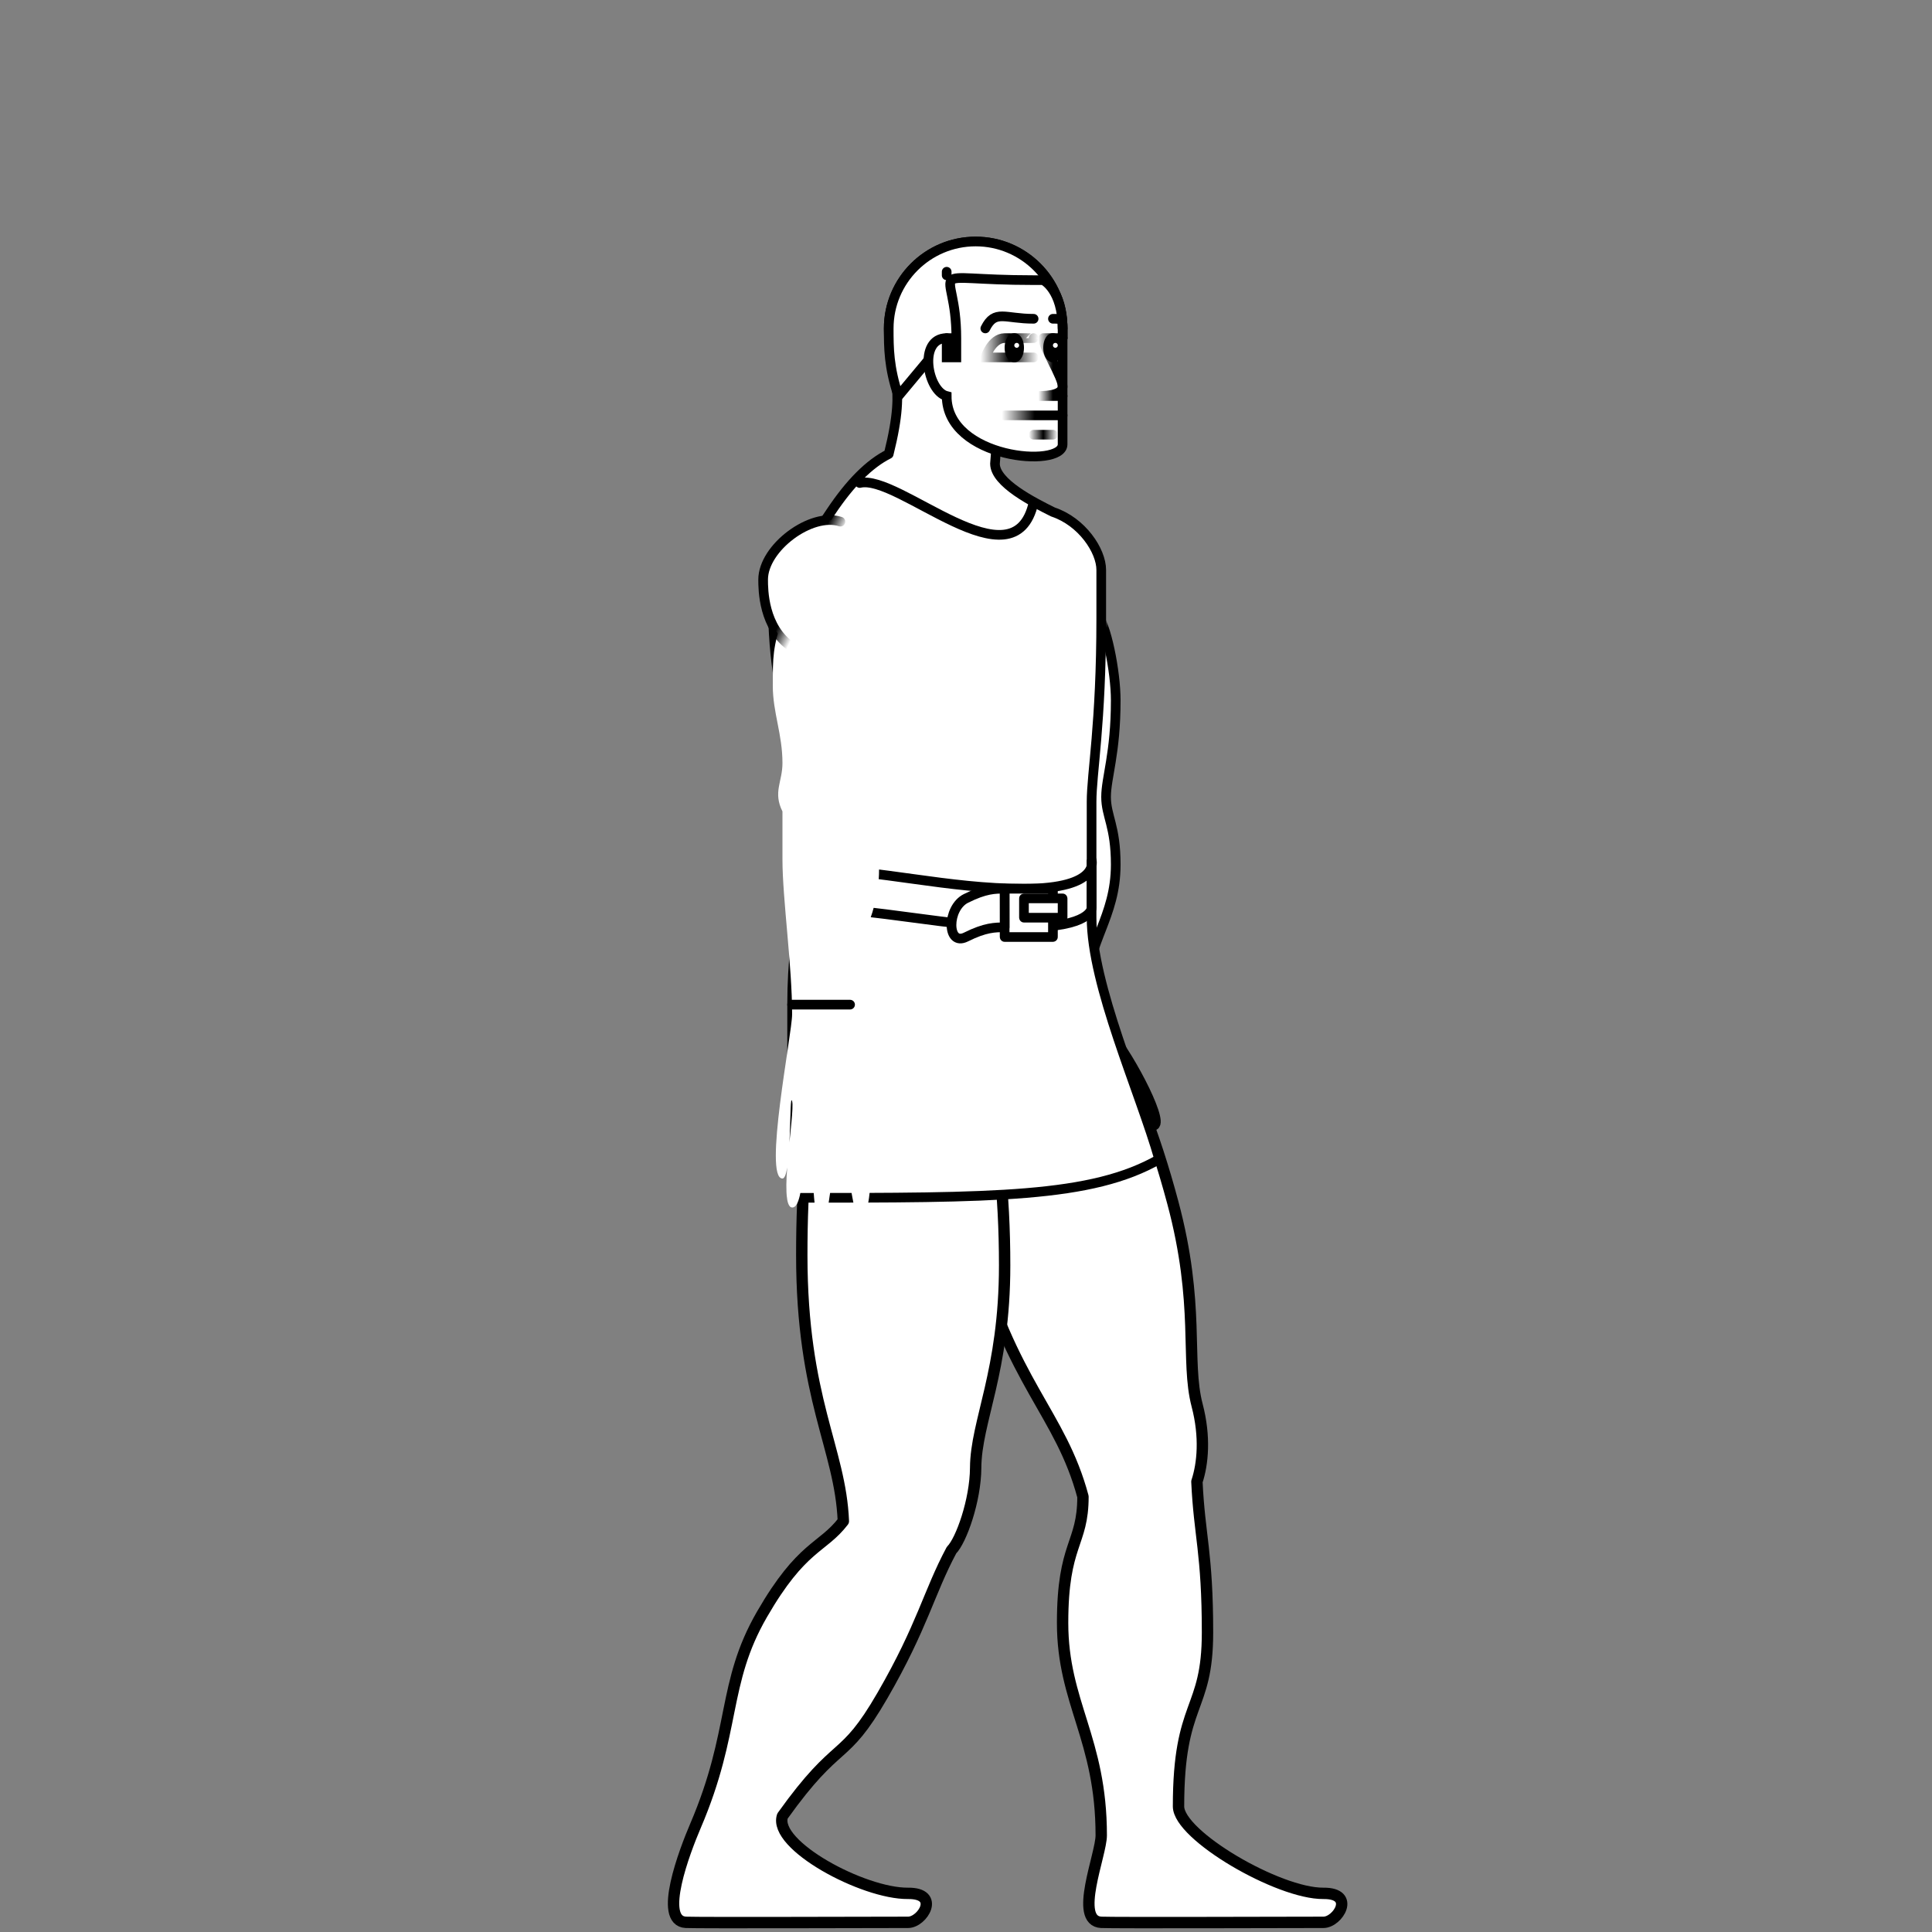 <?xml version="1.0" encoding="UTF-8" standalone="no"?>
<!-- Created with Inkscape (http://www.inkscape.org/) -->
<svg
   xmlns:dc="http://purl.org/dc/elements/1.1/"
   xmlns:cc="http://web.resource.org/cc/"
   xmlns:rdf="http://www.w3.org/1999/02/22-rdf-syntax-ns#"
   xmlns:svg="http://www.w3.org/2000/svg"
   xmlns="http://www.w3.org/2000/svg"
   xmlns:xlink="http://www.w3.org/1999/xlink"
   xmlns:sodipodi="http://sodipodi.sourceforge.net/DTD/sodipodi-0.dtd"
   xmlns:inkscape="http://www.inkscape.org/namespaces/inkscape"
   width="7086.614"
   height="7086.614"
   id="svg2"
   sodipodi:version="0.32"
   inkscape:version="0.45.1"
   version="1.0"
   sodipodi:docbase="C:\Documents and Settings\Seth Galbraith\My Documents\My Pictures"
   sodipodi:docname="full-body-man-healthy.svg"
   inkscape:output_extension="org.inkscape.output.svg.inkscape"
   inkscape:export-filename="C:\Documents and Settings\Seth Galbraith\My Documents\My Pictures\full-body-man-healthy.png"
   inkscape:export-xdpi="2.5400002"
   inkscape:export-ydpi="2.5400002">
  <rect width="100%" height="100%" fill="#808080" stroke="none"/>
  <defs
     id="defs4">
    <linearGradient
       id="linearGradient27559">
      <stop
         style="stop-color:#000000;stop-opacity:1;"
         offset="0"
         id="stop27561" />
      <stop
         style="stop-color:#000000;stop-opacity:0;"
         offset="1"
         id="stop27563" />
    </linearGradient>
    <linearGradient
       inkscape:collect="always"
       id="linearGradient27551">
      <stop
         style="stop-color:#000000;stop-opacity:1;"
         offset="0"
         id="stop27553" />
      <stop
         style="stop-color:#000000;stop-opacity:0;"
         offset="1"
         id="stop27555" />
    </linearGradient>
    <linearGradient
       id="linearGradient16795">
      <stop
         id="stop16797"
         offset="0"
         style="stop-color:#000000;stop-opacity:0;" />
      <stop
         style="stop-color:#000000;stop-opacity:1;"
         offset="0.5"
         id="stop16799" />
      <stop
         id="stop16801"
         offset="1"
         style="stop-color:#000000;stop-opacity:1;" />
    </linearGradient>
    <linearGradient
       id="linearGradient15800">
      <stop
         style="stop-color:#000000;stop-opacity:0;"
         offset="0"
         id="stop15802" />
      <stop
         id="stop15808"
         offset="0.5"
         style="stop-color:#000000;stop-opacity:1;" />
      <stop
         style="stop-color:#000000;stop-opacity:0;"
         offset="1"
         id="stop15804" />
    </linearGradient>
    <linearGradient
       inkscape:collect="always"
       xlink:href="#linearGradient16795"
       id="linearGradient15806"
       x1="3639.294"
       y1="1346.456"
       x2="3879.921"
       y2="1346.456"
       gradientUnits="userSpaceOnUse"
       gradientTransform="translate(35.433,177.156)" />
    <linearGradient
       inkscape:collect="always"
       xlink:href="#linearGradient15800"
       id="linearGradient15816"
       x1="3561.024"
       y1="1098.386"
       x2="3773.622"
       y2="1098.386"
       gradientUnits="userSpaceOnUse"
       gradientTransform="translate(35.433,177.156)" />
    <linearGradient
       inkscape:collect="always"
       xlink:href="#linearGradient15800"
       id="linearGradient15824"
       x1="3738.189"
       y1="1417.322"
       x2="3844.488"
       y2="1417.322"
       gradientUnits="userSpaceOnUse"
       gradientTransform="translate(35.433,177.156)" />
    <linearGradient
       inkscape:collect="always"
       xlink:href="#linearGradient16795"
       id="linearGradient16809"
       x1="3773.622"
       y1="1169.291"
       x2="3879.921"
       y2="1169.291"
       gradientUnits="userSpaceOnUse"
       gradientTransform="translate(35.433,177.156)" />
    <linearGradient
       inkscape:collect="always"
       xlink:href="#linearGradient27551"
       id="linearGradient27557"
       x1="3005.615"
       y1="1768.256"
       x2="3064.961"
       y2="1797.091"
       gradientUnits="userSpaceOnUse"
       gradientTransform="translate(35.433,141.722)" />
    <linearGradient
       inkscape:collect="always"
       xlink:href="#linearGradient27559"
       id="linearGradient27565"
       x1="3018.47"
       y1="2178.504"
       x2="3018.47"
       y2="2128.864"
       gradientUnits="userSpaceOnUse"
       gradientTransform="translate(35.433,141.723)" />
  </defs>
  <sodipodi:namedview
     id="base"
     pagecolor="#ffffff"
     bordercolor="#666666"
     borderopacity="1.0"
     gridtolerance="10000"
     guidetolerance="10"
     objecttolerance="10"
     inkscape:pageopacity="0.0"
     inkscape:pageshadow="2"
     inkscape:zoom="0.057544306"
     inkscape:cx="3238.6487"
     inkscape:cy="1259.7499"
     inkscape:document-units="cm"
     inkscape:current-layer="layer1"
     width="200cm"
     height="200cm"
     units="cm"
     showgrid="true"
     gridspacingx="1cm"
     gridspacingy="1cm"
     gridanglex="0.847cm"
     gridanglez="0.847cm"
     grid_units="cm"
     gridempspacing="10"
     inkscape:grid-bbox="false"
     inkscape:grid-points="true"
     showguides="true"
     inkscape:guide-bbox="true"
     inkscape:window-width="1280"
     inkscape:window-height="744"
     inkscape:window-x="0"
     inkscape:window-y="22" />
  <g
     inkscape:label="Layer 1"
     inkscape:groupmode="layer"
     id="layer1">
    <use
       x="0"
       y="0"
       xlink:href="#path16837"
       id="use23657"
       transform="translate(868.11,-17.717)"
       width="7086.614"
       height="7086.614" />
    <path
       id="path3212"
       style="fill:#ffffff;fill-opacity:1;stroke:#000000;stroke-width:41.705;stroke-linecap:round;stroke-linejoin:round;stroke-miterlimit:4;stroke-dashoffset:0;stroke-opacity:1"
       d="M 3972.338,5489.702 C 3972.338,5666.867 3897.638,5659.36 3897.638,5952.746 C 3897.638,6246.132 4039.37,6377.943 4039.37,6732.273 C 4039.37,6803.139 3937.243,7046.064 4039.37,7051.171 C 4083.661,7053.385 4753.317,7051.171 4854.331,7051.171 C 4907.48,7051.171 4973.917,6943.764 4854.331,6944.872 C 4689.412,6946.399 4322.835,6732.273 4322.835,6625.974 C 4322.835,6236.21 4429.134,6281.565 4429.134,5988.179 C 4429.134,5694.793 4399.444,5633.848 4390.291,5434.677 C 4411.935,5369.276 4421.521,5270.743 4391.136,5154.751 C 4347.855,4989.531 4402.623,4786.913 4301.745,4410.43 C 4165.064,3900.33 3956.544,3512.485 3711.878,3578.044 C 3403.846,3660.58 3436.636,4056.758 3573.317,4566.859 C 3709.998,5076.959 3889.801,5181.671 3972.338,5489.702 z "
       sodipodi:nodetypes="cssssssscsscsc" />
    <path
       id="path16825"
       style="fill:#ffffff;fill-opacity:1;stroke:#000000;stroke-width:41.705;stroke-linecap:round;stroke-linejoin:round;stroke-miterlimit:4;stroke-dashoffset:0;stroke-opacity:1"
       d="M 3490.157,5685.998 C 3525.591,5650.565 3578.069,5503.721 3578.74,5383.817 C 3579.696,5213.025 3685.039,5031.486 3685.039,4641.722 C 3685.039,4113.628 3584.006,3685.029 3330.709,3685.029 C 3011.811,3685.029 2940.945,4076.195 2940.945,4604.289 C 2940.945,5132.383 3082.677,5312.95 3093.443,5579.699 C 3015.627,5680.979 2941.499,5667.639 2794.806,5921.719 C 2648.113,6175.799 2700.385,6348.03 2551.181,6696.84 C 2511.181,6790.353 2413.621,7046.065 2515.748,7051.171 C 2560.039,7053.385 3229.695,7051.171 3330.709,7051.171 C 3383.858,7051.171 3450.295,6943.765 3330.709,6944.872 C 3165.79,6946.399 2834.646,6767.706 2870.079,6661.407 C 3078.566,6369.55 3090.686,6472.232 3237.379,6218.153 C 3384.072,5964.073 3406.548,5842.299 3490.157,5685.998 z "
       sodipodi:nodetypes="csssscssscsccc" />
    <path
       id="path16842"
       style="fill:#ffffff;fill-opacity:1;stroke:#000000;stroke-width:35.433;stroke-linecap:round;stroke-linejoin:round;stroke-miterlimit:4;stroke-dashoffset:0;stroke-opacity:1"
       d="M 3862.205,1877.943 C 3791.339,1842.509 3649.606,1771.643 3649.606,1700.777 L 3685.039,1240.147 L 3897.638,1240.147 L 3897.638,1204.714 C 3897.638,1028.683 3754.772,885.817 3578.74,885.817 C 3402.709,885.817 3259.843,1028.683 3259.843,1204.714 C 3259.843,1380.746 3330.709,1381.88 3259.842,1665.344 C 3188.976,1700.777 3118.11,1771.643 3047.244,1877.943 L 2834.646,2196.84 C 2834.646,2692.903 2976.378,2728.336 2976.378,3011.801 C 2976.378,3224.399 2905.512,3366.132 2905.512,3685.029 C 2905.512,3939.297 2905.512,4216.525 2905.512,4393.691 C 3649.606,4393.691 4003.937,4393.691 4251.968,4251.958 C 4181.102,4003.927 4003.937,3614.163 4003.937,3366.131 C 4003.937,2976.368 4003.937,3330.698 4003.937,2940.935 C 4003.937,2834.636 4039.37,2657.47 4039.37,2267.706 C 4039.37,2196.84 4039.37,2125.974 4039.37,2090.541 C 4039.37,2019.675 3968.504,1913.376 3862.205,1877.943 z "
       sodipodi:nodetypes="cccccsscccssccsscsc" />
    <path
       sodipodi:nodetypes="cccsscc"
       d="M 3472.441,1240.147 L 3897.638,1240.147 L 3897.638,1204.714 C 3897.638,1028.683 3754.772,885.817 3578.74,885.817 C 3402.709,885.817 3259.843,1028.683 3259.843,1204.714 C 3259.843,1275.58 3259.843,1346.447 3295.276,1452.746 L 3472.441,1240.147 z "
       style="fill:#ffffff;fill-opacity:1;stroke:#000000;stroke-width:35.433;stroke-linecap:round;stroke-linejoin:round;stroke-miterlimit:4;stroke-dashoffset:0;stroke-opacity:1"
       id="path3188" />
    <path
       id="path14801"
       style="fill:#ffffff;fill-opacity:1;fill-rule:evenodd;stroke:#000000;stroke-width:35.433;stroke-linecap:round;stroke-linejoin:miter;stroke-miterlimit:4;stroke-opacity:1"
       d="M 3472.441,1240.147 C 3366.142,1240.147 3401.575,1435.029 3472.441,1452.746 C 3472.441,1683.061 3897.638,1718.636 3897.638,1629.911 C 3897.638,1592.372 3897.638,1526.238 3897.638,1455.76 C 3897.638,1428.992 3897.638,1401.598 3897.638,1374.906 C 3897.638,1305.772 3897.638,1241.347 3897.638,1204.714 C 3897.638,1062.982 3826.772,1027.549 3826.772,1027.549 L 3791.339,1027.549 C 3366.142,1027.549 3507.874,956.683 3507.874,1240.147 L 3507.874,1311.014 L 3472.441,1311.014 L 3472.441,1240.147"
       sodipodi:nodetypes="ccsssccccccc" />
    <path
       style="fill:none;fill-rule:evenodd;stroke:url(#linearGradient15806);stroke-width:35.433;stroke-linecap:round;stroke-linejoin:miter;stroke-miterlimit:4;stroke-dasharray:none;stroke-opacity:1"
       d="M 3685.039,1523.612 L 3897.638,1523.612"
       id="path4116"
       sodipodi:nodetypes="cc" />
    <path
       id="path7032"
       style="fill:none;fill-rule:evenodd;stroke:url(#linearGradient15816);stroke-width:35.433;stroke-linecap:round;stroke-linejoin:miter;stroke-miterlimit:4;stroke-opacity:1"
       d="M 3791.339,1240.147 C 3791.339,1240.766 3729.331,1239.797 3685.039,1240.147 C 3637.338,1240.524 3614.173,1311.014 3614.173,1311.014 L 3791.339,1311.014"
       sodipodi:nodetypes="cscc" />
    <path
       sodipodi:nodetypes="cc"
       id="path7036"
       d="M 3614.173,1204.714 C 3649.606,1133.848 3685.039,1169.281 3791.339,1169.281"
       style="fill:none;fill-rule:evenodd;stroke:#000000;stroke-width:35.433;stroke-linecap:round;stroke-linejoin:miter;stroke-miterlimit:4;stroke-dasharray:none;stroke-opacity:1" />
    <path
       sodipodi:nodetypes="ccscc"
       id="path5087"
       d="M 3897.638,1240.147 L 3826.772,1240.147 C 3826.772,1275.58 3897.638,1381.88 3897.638,1417.313 C 3897.638,1452.746 3826.772,1452.746 3791.339,1452.746 L 3897.638,1452.746"
       style="fill:none;fill-opacity:1;fill-rule:evenodd;stroke:url(#linearGradient16809);stroke-width:35.433;stroke-linecap:round;stroke-linejoin:round;stroke-miterlimit:4;stroke-dasharray:none;stroke-opacity:1" />
    <path
       style="fill:none;fill-rule:evenodd;stroke:#000000;stroke-width:35.433;stroke-linecap:round;stroke-linejoin:miter;stroke-miterlimit:4;stroke-dasharray:none;stroke-opacity:1"
       d="M 3897.638,1204.714 C 3897.638,1169.281 3897.638,1169.281 3862.205,1169.281"
       id="path13826"
       sodipodi:nodetypes="cc" />
    <path
       sodipodi:type="arc"
       style="fill:none;fill-opacity:1;stroke:#000000;stroke-width:35.433;stroke-linecap:round;stroke-linejoin:round;stroke-miterlimit:4;stroke-dasharray:none;stroke-dashoffset:0;stroke-opacity:1"
       id="path13828"
       sodipodi:cx="3667.3228"
       sodipodi:cy="1098.4248"
       sodipodi:rx="17.716536"
       sodipodi:ry="35.433071"
       d="M 3685.039 1098.425 A 17.717 35.433 0 1 1  3649.606,1098.425 A 17.717 35.433 0 1 1  3685.039 1098.425 z"
       transform="translate(53.15,177.156)" />
    <path
       transform="translate(194.882,177.156)"
       d="M 3685.039 1098.425 A 17.717 35.433 0 1 1  3649.606,1098.425 A 17.717 35.433 0 1 1  3685.039 1098.425 z"
       sodipodi:ry="35.433071"
       sodipodi:rx="17.716536"
       sodipodi:cy="1098.4248"
       sodipodi:cx="3667.3228"
       id="path13830"
       style="fill:none;fill-opacity:1;stroke:#000000;stroke-width:35.433;stroke-linecap:round;stroke-linejoin:round;stroke-miterlimit:4;stroke-dasharray:none;stroke-dashoffset:0;stroke-opacity:1"
       sodipodi:type="arc" />
    <path
       sodipodi:type="arc"
       style="fill:none;fill-opacity:1;stroke:#000000;stroke-width:35.433;stroke-linecap:round;stroke-linejoin:round;stroke-miterlimit:4;stroke-dasharray:none;stroke-dashoffset:0;stroke-opacity:1"
       id="path14803"
       sodipodi:cx="3472.4409"
       sodipodi:cy="868.1098"
       sodipodi:rx="0"
       sodipodi:ry="17.716536"
       d="M 3472.441,855.094 A 0,17.717 0 0 0 3472.441,868.11 L 3472.441,868.11 z"
       sodipodi:start="5.4579888"
       sodipodi:end="3.1415927"
       transform="translate(0,141.722)" />
    <path
       sodipodi:type="arc"
       style="fill:#ffffff;fill-opacity:1;stroke:none;stroke-width:35.433;stroke-linecap:round;stroke-linejoin:round;stroke-miterlimit:4;stroke-dasharray:none;stroke-dashoffset:0;stroke-opacity:1"
       id="path14805"
       sodipodi:cx="3525.5906"
       sodipodi:cy="832.67676"
       sodipodi:rx="17.716536"
       sodipodi:ry="17.716536"
       d="M 3543.307 832.677 A 17.717 17.717 0 1 1  3507.874,832.677 A 17.717 17.717 0 1 1  3543.307 832.677 z"
       transform="matrix(0.5,0,0,0.5,1966.535,850.384)" />
    <path
       transform="matrix(0.5,0,0,0.5,2108.268,850.384)"
       d="M 3543.307 832.677 A 17.717 17.717 0 1 1  3507.874,832.677 A 17.717 17.717 0 1 1  3543.307 832.677 z"
       sodipodi:ry="17.716536"
       sodipodi:rx="17.716536"
       sodipodi:cy="832.67676"
       sodipodi:cx="3525.5906"
       id="path15776"
       style="fill:#ffffff;fill-opacity:1;stroke:none;stroke-width:35.433;stroke-linecap:round;stroke-linejoin:round;stroke-miterlimit:4;stroke-dasharray:none;stroke-dashoffset:0;stroke-opacity:1"
       sodipodi:type="arc" />
    <path
       sodipodi:nodetypes="cc"
       id="path15778"
       d="M 3791.339,1594.478 L 3862.205,1594.478"
       style="fill:none;fill-rule:evenodd;stroke:url(#linearGradient15824);stroke-width:35.433;stroke-linecap:round;stroke-linejoin:miter;stroke-miterlimit:4;stroke-dasharray:none;stroke-opacity:1" />
    <path
       style="fill:none;fill-rule:evenodd;stroke:#000000;stroke-width:35.433;stroke-linecap:butt;stroke-linejoin:miter;stroke-miterlimit:4;stroke-dasharray:none;stroke-opacity:1"
       d="M 2976.378,3188.966 C 3224.41,3188.966 3472.441,3259.832 3755.906,3259.832 C 4039.37,3259.832 4003.937,3153.533 4003.937,3153.533 L 4003.937,3330.698 C 4003.937,3330.698 4003.937,3401.565 3755.906,3401.565 C 3472.441,3401.565 3224.41,3330.698 2940.945,3330.698 L 2976.378,3188.966 z "
       id="path26580"
       sodipodi:nodetypes="csccscc" />
    <path
       id="path16837"
       style="fill:#ffffff;fill-opacity:1;stroke:url(#linearGradient27565);stroke-width:35.433;stroke-linecap:round;stroke-linejoin:round;stroke-miterlimit:4;stroke-dasharray:none;stroke-dashoffset:0;stroke-opacity:1"
       d="M 2870.079,2267.706 C 2834.646,2374.006 2834.646,2409.439 2834.646,2515.738 C 2834.646,2613.533 2870.079,2692.903 2870.079,2799.202 C 2870.079,2867.732 2834.646,2905.502 2870.079,2976.368 C 2870.079,3047.234 2870.079,3047.234 2870.079,3153.533 C 2870.079,3295.265 2905.512,3543.297 2905.512,3720.462 C 2905.512,3791.329 2799.213,4322.824 2870.079,4322.824 C 2905.512,4322.824 2894.075,3996.973 2905.512,4039.36 C 2916.949,4081.747 2852.636,4426.644 2905.512,4429.124 C 2958.388,4431.604 2940.945,4145.659 2976.378,4074.793 C 2976.378,4181.092 2978.747,4499.99 3011.811,4499.99 C 3044.876,4499.989 3067.715,4113.725 3082.677,4074.793 C 3098.34,4110.893 3118.11,4464.557 3153.543,4464.557 C 3224.41,4464.557 3178.788,4017.524 3188.976,3968.494 C 3259.843,3968.494 3321.322,4168.069 3366.142,4145.659 C 3401.575,4127.943 3259.843,3862.195 3188.976,3791.329 C 3153.543,3755.896 3118.11,3720.462 3118.11,3649.596 C 3118.11,3472.431 3224.41,3384.557 3224.41,3188.966 C 3224.41,3047.234 3188.976,3011.801 3188.976,2940.935 C 3188.976,2870.068 3224.41,2782.194 3224.41,2586.604 C 3224.41,2480.305 3188.976,2303.139 3153.543,2267.706"
       sodipodi:nodetypes="csscsczczczczcssccssc" />
    <path
       id="path16835"
       style="fill:#ffffff;fill-opacity:1;stroke:url(#linearGradient27557);stroke-width:35.433;stroke-linecap:round;stroke-linejoin:round;stroke-miterlimit:4;stroke-dasharray:none;stroke-dashoffset:0;stroke-opacity:1"
       d="M 3082.677,1913.376 C 2976.378,1877.943 2799.213,2008.62 2799.213,2125.974 C 2799.213,2161.407 2799.213,2303.139 2905.512,2374.006"
       sodipodi:nodetypes="csc" />
    <path
       style="fill:none;fill-rule:evenodd;stroke:#000000;stroke-width:35.433;stroke-linecap:round;stroke-linejoin:miter;stroke-miterlimit:4;stroke-dasharray:none;stroke-opacity:1"
       d="M 2905.512,3685.029 L 3118.11,3685.029"
       id="path27570" />
    <rect
       style="fill:#ffffff;fill-opacity:1;stroke:#000000;stroke-width:35.433;stroke-linecap:round;stroke-linejoin:round;stroke-miterlimit:4;stroke-dasharray:none;stroke-dashoffset:0;stroke-opacity:1"
       id="rect2207"
       width="177.165"
       height="177.166"
       x="3685.039"
       y="3259.832"
       rx="0.221"
       ry="0.221" />
    <rect
       ry="0.221"
       rx="0.221"
       y="3295.265"
       x="3755.905"
       height="70.866"
       width="141.733"
       id="rect2209"
       style="fill:#ffffff;fill-opacity:1;stroke:#000000;stroke-width:35.433;stroke-linecap:round;stroke-linejoin:round;stroke-miterlimit:4;stroke-dasharray:none;stroke-dashoffset:0;stroke-opacity:1" />
    <path
       style="fill:#ffffff;fill-opacity:1;stroke:#000000;stroke-width:35.433;stroke-linecap:round;stroke-linejoin:round;stroke-miterlimit:4;stroke-dashoffset:0;stroke-opacity:1"
       d="M 3684.819,3259.832 L 3685.04,3401.344 C 3649.606,3401.565 3614.173,3401.565 3543.307,3436.998 C 3472.441,3472.431 3472.441,3330.698 3543.086,3295.486 C 3614.173,3259.832 3649.606,3259.832 3684.819,3259.832 z "
       id="rect2211"
       sodipodi:nodetypes="ccccc" />
    <path
       style="fill:none;fill-rule:evenodd;stroke:#000000;stroke-width:35.433;stroke-linecap:round;stroke-linejoin:miter;stroke-miterlimit:4;stroke-dasharray:none;stroke-opacity:1"
       d="M 3153.543,1771.643 C 3295.276,1736.21 3720.472,2161.407 3791.339,1842.509"
       id="path2214"
       sodipodi:nodetypes="cc" />
  </g>
</svg>
